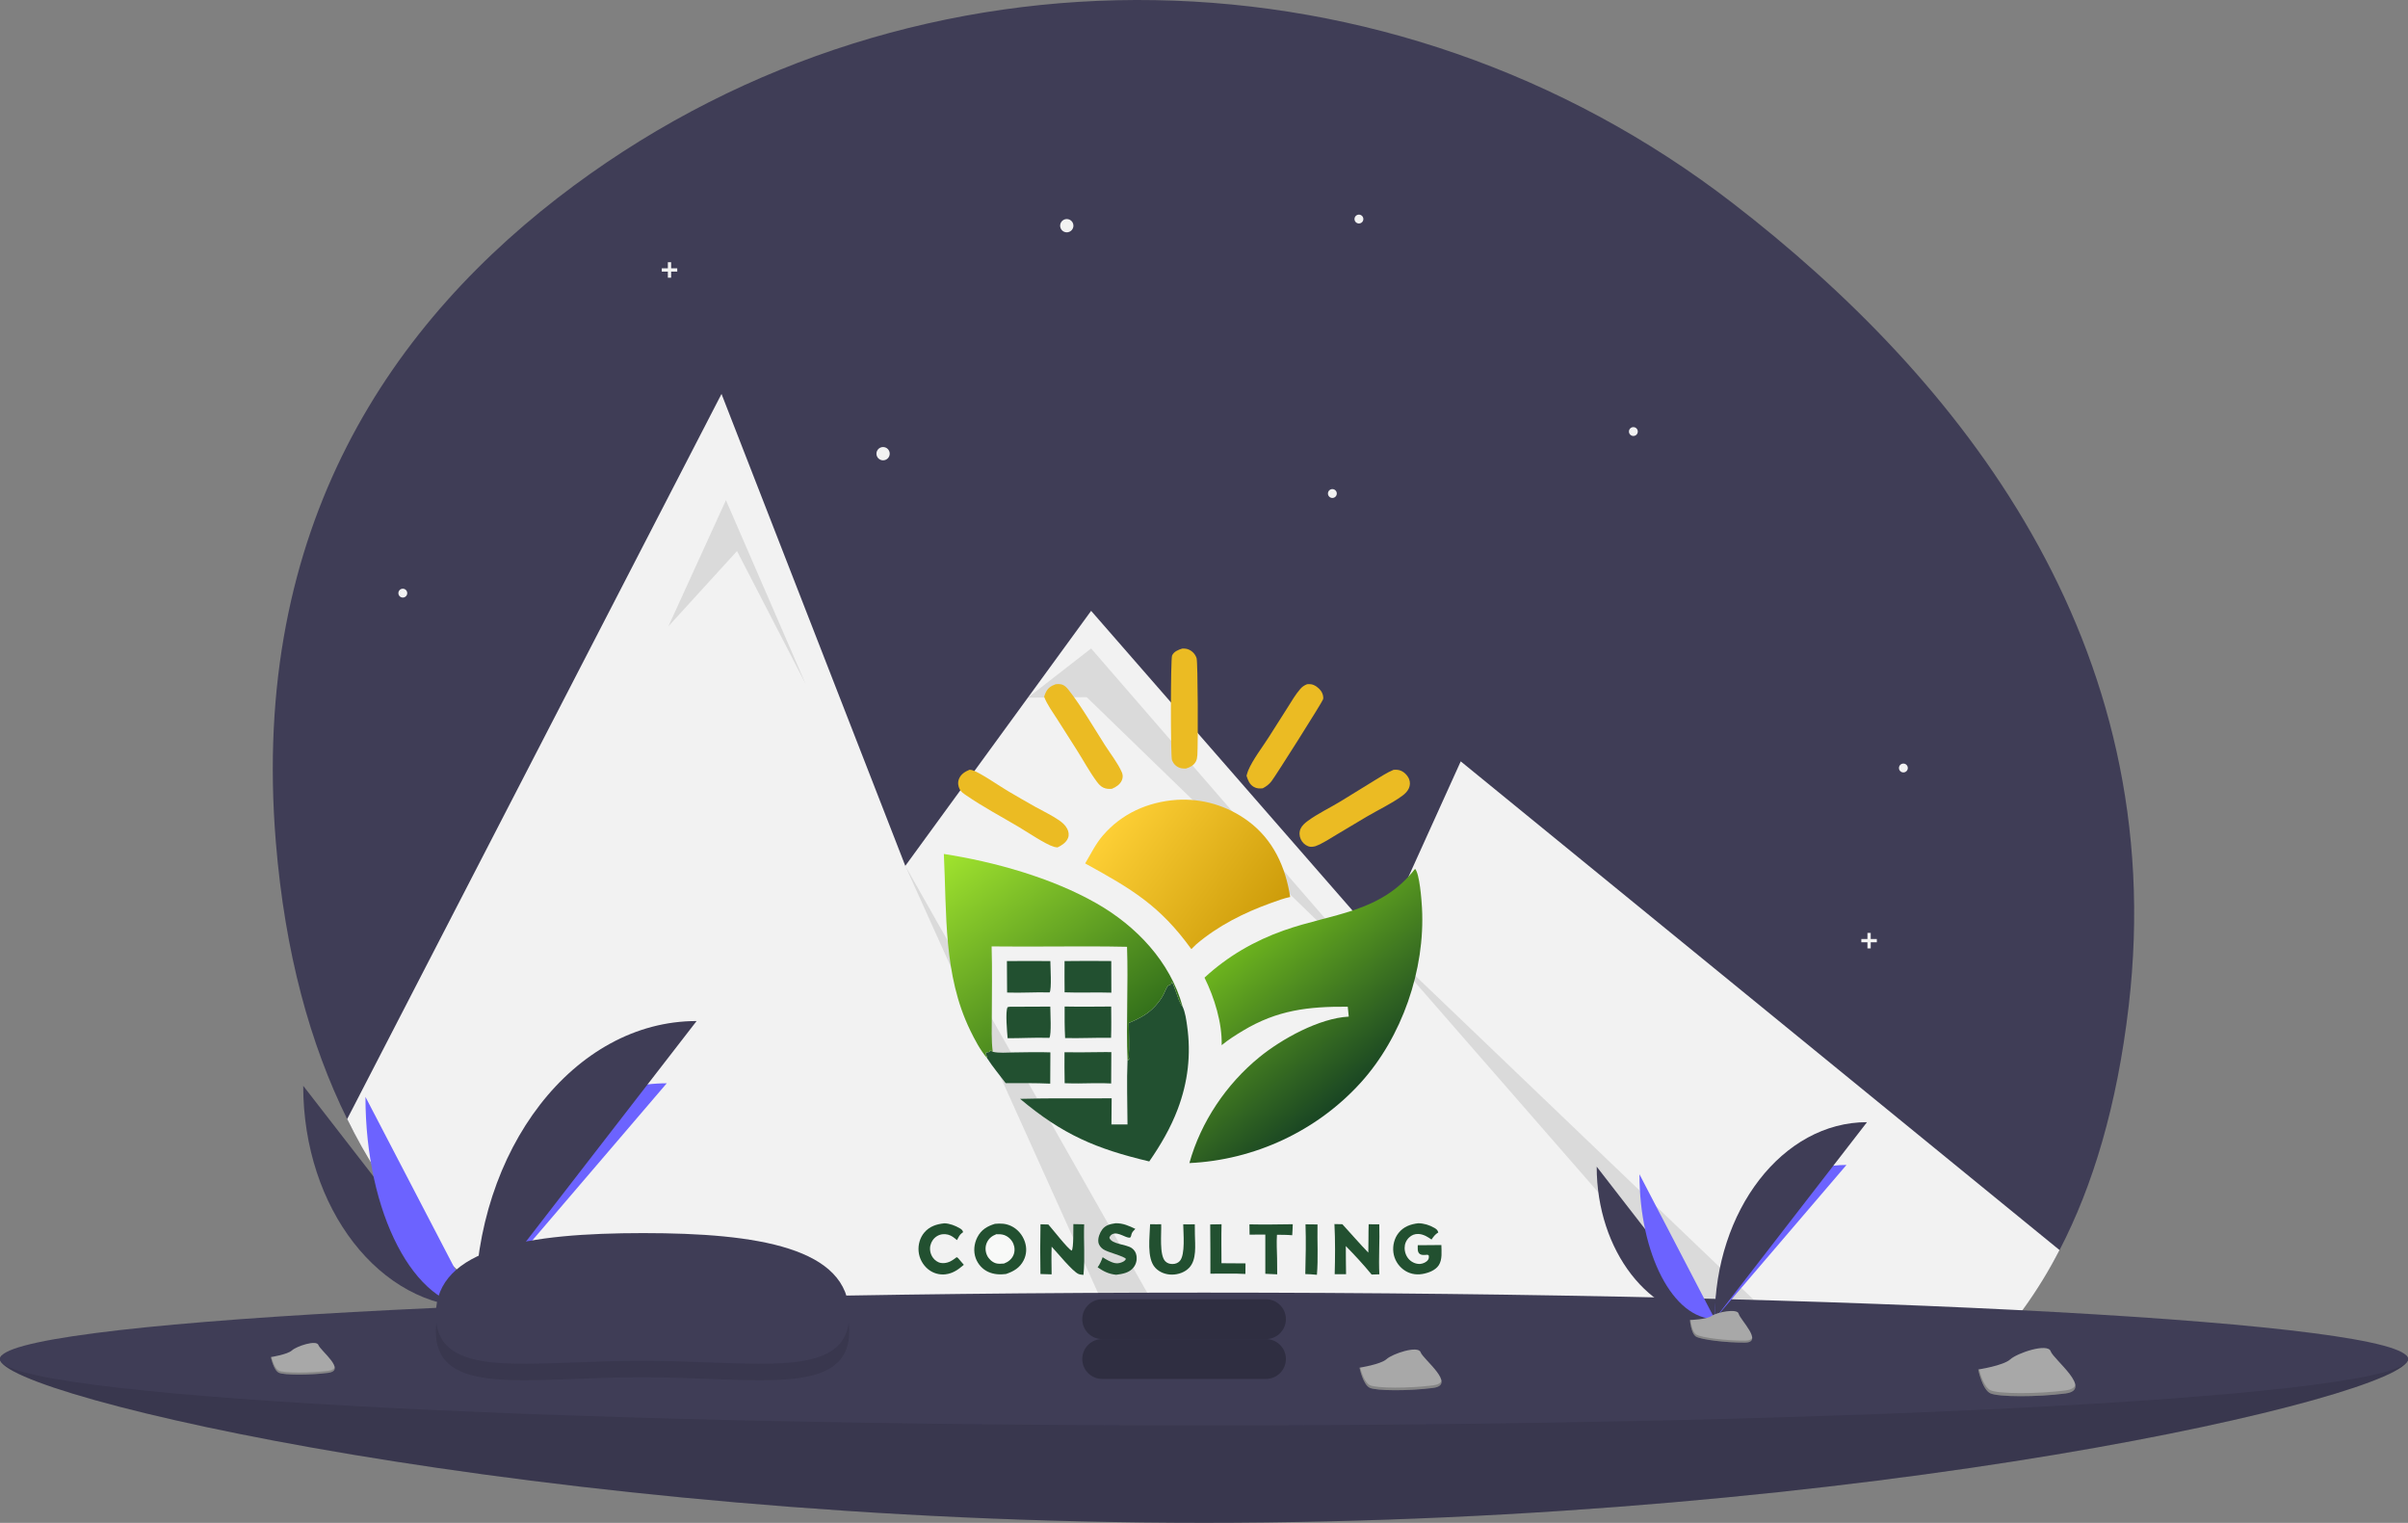 <svg width="1088" height="688" viewBox="0 0 1088 688" fill="none" xmlns="http://www.w3.org/2000/svg">
<rect x="0" y="0" width="1088" height="688" fill="#808080" stroke="none"/>
<g clip-path="url(#clip0_163_29)">
<path d="M961.81 454.442C956.54 499.592 945.59 535.842 930.56 564.752C910.56 603.272 876.35 618.792 845.79 635.032C836.959 639.716 827.778 643.708 818.33 646.972C762.72 666.272 700.48 661.152 651.59 650.962C617.299 643.809 582.492 639.408 547.5 637.802C537.52 637.352 527.53 637.129 517.53 637.132C502.11 637.152 224.46 642.422 156.86 505.562C140.17 471.802 128.73 430.562 124.62 380.292C112.99 238.172 176.91 144.832 259.36 83.822C415.33 -31.588 629.12 -26.748 782.79 91.702C885.15 170.602 980.99 290.012 961.81 454.442Z" fill="#3F3D56"/>
<path d="M930.56 564.752C910.56 603.272 883.35 628.792 852.79 645.032C843.959 649.716 834.778 653.708 825.33 656.972C769.72 676.272 707.48 671.152 658.59 660.962C624.299 653.809 589.492 649.408 554.5 647.802C544.52 647.352 534.53 647.129 524.53 647.132C509.11 647.152 493.693 647.725 478.28 648.852C378.11 656.212 224.46 642.422 156.86 505.562L326 177.962L388.95 339.581L409.04 391.171L464.41 315.191L493 275.962L623.2 425.232L660 343.962L914.78 551.881L928.99 563.471L930.56 564.752Z" fill="#F2F2F2"/>
<path opacity="0.1" d="M302 282.962L328 225.962L364 308.962L333 248.962L302 282.962Z" fill="black"/>
<path opacity="0.1" d="M554.5 647.802C544.52 647.352 534.53 647.129 524.53 647.132L409.04 391.172L554.5 647.802Z" fill="black"/>
<path opacity="0.1" d="M464.411 315.191L493 292.962L623 442.962L491 314.962L464.411 315.191Z" fill="black"/>
<path opacity="0.1" d="M852.79 645.032C843.959 649.716 834.779 653.708 825.33 656.972L623.2 425.232L852.79 645.032Z" fill="black"/>
<path d="M482 104.962C483.657 104.962 485 103.619 485 101.962C485 100.305 483.657 98.962 482 98.962C480.343 98.962 479 100.305 479 101.962C479 103.619 480.343 104.962 482 104.962Z" fill="#F2F2F2"/>
<path d="M399 207.962C400.657 207.962 402 206.619 402 204.962C402 203.305 400.657 201.962 399 201.962C397.343 201.962 396 203.305 396 204.962C396 206.619 397.343 207.962 399 207.962Z" fill="#F2F2F2"/>
<path d="M602 224.962C603.105 224.962 604 224.067 604 222.962C604 221.858 603.105 220.962 602 220.962C600.895 220.962 600 221.858 600 222.962C600 224.067 600.895 224.962 602 224.962Z" fill="#F2F2F2"/>
<path d="M182 269.962C183.105 269.962 184 269.067 184 267.962C184 266.858 183.105 265.962 182 265.962C180.895 265.962 180 266.858 180 267.962C180 269.067 180.895 269.962 182 269.962Z" fill="#F2F2F2"/>
<path d="M614 100.962C615.105 100.962 616 100.067 616 98.962C616 97.858 615.105 96.962 614 96.962C612.895 96.962 612 97.858 612 98.962C612 100.067 612.895 100.962 614 100.962Z" fill="#F2F2F2"/>
<path d="M738 196.962C739.105 196.962 740 196.067 740 194.962C740 193.858 739.105 192.962 738 192.962C736.895 192.962 736 193.858 736 194.962C736 196.067 736.895 196.962 738 196.962Z" fill="#F2F2F2"/>
<path d="M860 348.962C861.105 348.962 862 348.067 862 346.962C862 345.858 861.105 344.962 860 344.962C858.895 344.962 858 345.858 858 346.962C858 348.067 858.895 348.962 860 348.962Z" fill="#F2F2F2"/>
<path d="M306 121.222H303.24V118.462H301.76V121.222H299V122.7H301.76V125.459H303.24V122.7H306V121.222Z" fill="#F2F2F2"/>
<path d="M848 424.222H845.24V421.462H843.76V424.222H841V425.7H843.76V428.459H845.24V425.7H848V424.222Z" fill="#F2F2F2"/>
<path d="M1088 613.962C1088 630.531 844.443 687.962 544 687.962C243.557 687.962 0 630.531 0 613.962C0 597.393 243.557 627.962 544 627.962C844.443 627.962 1088 597.394 1088 613.962Z" fill="#3F3D56"/>
<path opacity="0.1" d="M1088 613.962C1088 630.531 844.443 687.962 544 687.962C243.557 687.962 0 630.531 0 613.962C0 597.393 243.557 627.962 544 627.962C844.443 627.962 1088 597.394 1088 613.962Z" fill="black"/>
<path d="M544 643.962C844.443 643.962 1088 630.531 1088 613.962C1088 597.394 844.443 583.962 544 583.962C243.557 583.962 0 597.394 0 613.962C0 630.531 243.557 643.962 544 643.962Z" fill="#3F3D56"/>
<path d="M572 604.962H498C493.029 604.962 489 608.992 489 613.962C489 618.933 493.029 622.962 498 622.962H572C576.971 622.962 581 618.933 581 613.962C581 608.992 576.971 604.962 572 604.962Z" fill="#2F2E41"/>
<path d="M572 586.962H498C493.029 586.962 489 590.992 489 595.962C489 600.933 493.029 604.962 498 604.962H572C576.971 604.962 581 600.933 581 595.962C581 590.992 576.971 586.962 572 586.962Z" fill="#2F2E41"/>
<path d="M137 490.528C137 545.871 171.719 590.654 214.626 590.654Z" fill="#3F3D56"/>
<path d="M214.626 590.654C214.626 534.689 253.371 489.403 301.252 489.403Z" fill="#6C63FF"/>
<path d="M165.125 495.545C165.125 548.115 187.265 590.654 214.625 590.654Z" fill="#6C63FF"/>
<path d="M214.626 590.654C214.626 519.143 259.409 461.277 314.752 461.277Z" fill="#3F3D56"/>
<path d="M198.3 591.36C198.3 591.36 209.309 591.021 212.626 588.66C215.943 586.299 229.56 583.477 230.383 587.265C231.206 591.053 246.927 606.109 234.498 606.21C222.069 606.311 205.619 604.274 202.308 602.257C198.997 600.24 198.3 591.36 198.3 591.36Z" fill="#A8A8A8"/>
<path opacity="0.2" d="M234.716 604.89C222.287 604.99 205.837 602.954 202.526 600.937C200.004 599.401 198.999 593.889 198.663 591.346L198.295 591.36C198.295 591.36 198.995 600.239 202.304 602.26C205.613 604.281 222.065 606.313 234.494 606.213C238.082 606.184 239.321 604.908 239.253 603.013C238.755 604.155 237.386 604.868 234.716 604.89Z" fill="black"/>
<path d="M721.429 527.062C721.429 565.091 745.286 595.862 774.77 595.862Z" fill="#3F3D56"/>
<path d="M774.769 595.863C774.769 557.407 801.392 526.288 834.294 526.288Z" fill="#6C63FF"/>
<path d="M740.755 530.509C740.755 566.633 755.968 595.863 774.769 595.863Z" fill="#6C63FF"/>
<path d="M774.769 595.863C774.769 546.724 805.542 506.963 843.569 506.963Z" fill="#3F3D56"/>
<path d="M763.548 596.348C763.548 596.348 771.113 596.115 773.392 594.492C775.671 592.869 785.028 590.93 785.592 593.534C786.156 596.138 796.96 606.483 788.42 606.552C779.88 606.621 768.576 605.222 766.301 603.836C764.026 602.45 763.548 596.348 763.548 596.348Z" fill="#A8A8A8"/>
<path opacity="0.2" d="M788.574 605.645C780.034 605.714 768.73 604.315 766.455 602.929C764.722 601.873 764.032 598.086 763.801 596.339L763.548 596.349C763.548 596.349 764.027 602.449 766.303 603.836C768.579 605.223 779.882 606.621 788.422 606.552C790.887 606.532 791.739 605.652 791.692 604.352C791.349 605.14 790.409 605.63 788.574 605.645Z" fill="black"/>
<path d="M893.813 618.699C893.813 618.699 905.173 616.97 908.313 614.108C911.453 611.246 925.203 606.62 926.53 610.441C927.857 614.262 946.024 627.888 933.163 629.548C920.302 631.208 903.01 631.157 899.328 629.483C895.646 627.809 893.813 618.699 893.813 618.699Z" fill="#A8A8A8"/>
<path opacity="0.2" d="M933.228 628.154C920.368 629.813 903.075 629.763 899.393 628.089C896.593 626.814 894.858 621.231 894.193 618.639L893.814 618.7C893.814 618.7 895.647 627.809 899.33 629.483C903.013 631.157 920.305 631.208 933.165 629.548C936.877 629.069 938.001 627.592 937.694 625.642C937.319 626.888 935.991 627.798 933.228 628.154Z" fill="black"/>
<path d="M614.26 617.881C614.26 617.881 623.847 616.422 626.497 614.006C629.147 611.59 640.752 607.686 641.871 610.911C642.99 614.136 658.323 625.636 647.471 627.036C636.619 628.436 622.023 628.394 618.916 626.981C615.809 625.568 614.26 617.881 614.26 617.881Z" fill="#A8A8A8"/>
<path opacity="0.2" d="M647.524 625.856C636.671 627.256 622.076 627.214 618.969 625.801C616.602 624.725 615.142 620.013 614.579 617.825L614.259 617.876C614.259 617.876 615.806 625.563 618.914 626.976C622.022 628.389 636.614 628.432 647.469 627.031C650.602 626.631 651.55 625.38 651.291 623.731C650.977 624.788 649.856 625.556 647.524 625.856Z" fill="black"/>
<path d="M122.389 613.09C122.389 613.09 129.852 611.954 131.916 610.074C133.98 608.194 143.016 605.154 143.885 607.665C144.754 610.176 156.693 619.128 148.243 620.218C139.793 621.308 128.432 621.275 126.013 620.175C123.594 619.075 122.389 613.09 122.389 613.09Z" fill="#A8A8A8"/>
<path opacity="0.2" d="M148.285 619.302C139.836 620.392 128.474 620.359 126.055 619.259C124.213 618.421 123.076 614.753 122.638 613.05L122.389 613.09C122.389 613.09 123.589 619.074 126.013 620.175C128.437 621.276 139.794 621.308 148.243 620.218C150.682 619.903 151.42 618.933 151.219 617.652C150.973 618.47 150.1 619.068 148.285 619.302Z" fill="black"/>
<path opacity="0.1" d="M383.7 601.318C383.7 631.538 341.576 622.191 290 622.191C238.424 622.191 196.926 631.538 196.926 601.318C196.926 571.098 239.044 564.525 290.62 564.525C342.196 564.525 383.7 571.098 383.7 601.318Z" fill="black"/>
<path d="M383.7 593.881C383.7 624.101 341.576 614.754 290 614.754C238.424 614.754 196.926 624.101 196.926 593.881C196.926 563.661 239.04 557.081 290.616 557.081C342.192 557.081 383.7 563.657 383.7 593.881Z" fill="#3F3D56"/>
<path d="M589.862 553.11L595.287 553.172C595.122 560.707 595.648 568.42 595.018 575.92C593.276 575.704 591.523 575.663 589.771 575.591C589.955 568.114 590.117 560.586 589.862 553.11Z" fill="#225030"/>
<path d="M546.804 553.166L551.927 553.081C551.786 558.944 551.882 564.829 551.901 570.694L562.756 570.766L562.706 575.542C557.466 575.226 552.142 575.481 546.887 575.414C546.934 568 546.845 560.581 546.804 553.166Z" fill="#225030"/>
<path d="M564.532 553.13C571.058 553.28 577.583 553.16 584.109 553.073C584.083 554.732 583.951 556.397 583.858 558.054C581.568 557.843 579.265 557.856 576.967 557.831C576.724 561.364 576.952 565 577.023 568.542L577.078 575.71L571.706 575.463L571.701 557.745L564.594 557.779L564.532 553.13Z" fill="#225030"/>
<path d="M426.758 552.654C429.201 552.783 431.565 553.677 433.667 554.911C434.455 555.374 434.93 555.767 435.167 556.656L434.908 556.848C434.792 556.935 434.68 557.027 434.562 557.111C433.516 557.854 432.996 559.138 432.386 560.247C431.143 559.209 429.961 558.195 428.358 557.78C426.654 557.339 424.902 557.528 423.388 558.443C421.842 559.377 420.796 560.882 420.38 562.63C419.938 564.494 420.363 566.518 421.448 568.089C422.318 569.347 423.627 570.312 425.15 570.571C427.051 570.896 429.145 570.206 430.679 569.098L432.264 567.953L432.848 568.328L435.482 571.402C432.976 573.538 430.607 575.297 427.203 575.7C424.431 576.029 421.61 575.214 419.429 573.474C416.951 571.498 415.351 568.527 415.053 565.371C414.766 562.336 415.653 559.158 417.633 556.818C420.025 553.992 423.214 553.015 426.758 552.654Z" fill="#225030"/>
<path d="M504.144 552.625C507.444 552.59 510.071 553.788 512.974 555.18C512.723 555.442 512.48 555.715 512.227 555.975C511.456 556.772 511.305 557.256 511.058 558.345C510.95 558.819 510.855 558.832 510.526 559.169C509.303 559.167 508.264 558.555 507.152 558.107C505.742 557.541 504.039 556.833 502.563 557.582C501.902 557.918 501.475 558.49 501.244 559.176C502.245 562.19 508.845 562.044 511.429 563.902C512.564 564.718 513.269 565.877 513.483 567.26C513.786 569.208 513.376 571.044 512.164 572.608C510.286 575.033 507.166 575.556 504.31 575.907C500.959 575.565 498.661 574.411 495.947 572.549C496.964 571.097 497.624 569.636 498.206 567.977C499.082 568.542 499.963 569.11 500.9 569.57C502.824 570.517 504.501 571.157 506.61 570.367C507.499 570.035 508.299 569.661 508.726 568.773C508.04 567.495 500.452 565.802 498.424 564.357C497.304 563.558 496.454 562.491 496.268 561.097C496.02 559.228 496.928 556.878 498.048 555.409C499.578 553.403 501.789 552.952 504.144 552.625Z" fill="#225030"/>
<path d="M519.645 553.069C521.309 553.127 522.989 553.088 524.655 553.09C524.819 557.135 523.74 566.97 526.49 569.8C527.398 570.735 528.629 571.097 529.911 571.048C531.129 571.001 532.229 570.602 533.062 569.691C535.63 566.882 534.662 557.089 534.615 553.111C536.352 553.193 538.105 553.119 539.843 553.097L539.886 557.735C539.94 562.457 540.816 569.1 537.257 572.783C535.294 574.815 532.364 575.819 529.577 575.837C526.728 575.855 523.913 574.831 521.959 572.716C517.99 568.418 519.524 558.625 519.645 553.069Z" fill="#225030"/>
<path d="M456.187 454.826L474.549 454.75C474.54 457.24 475.156 467.487 474.118 468.887L473.284 468.862C467.28 468.695 461.273 469.071 455.266 469.044C455.077 466.353 454.144 457.043 455.264 455.004L456.187 454.826Z" fill="#225030"/>
<path d="M454.954 434.193C461.493 434.102 468.034 434.159 474.574 434.187C474.586 436.569 475.24 446.988 474.243 448.356C467.844 448.151 461.437 448.648 455.036 448.405L454.954 434.193Z" fill="#225030"/>
<path d="M640.801 552.637C643.337 552.653 645.924 553.452 648.111 554.737C649.028 555.275 649.582 555.726 649.856 556.788C648.405 557.656 647.751 558.637 646.793 559.987C644.966 558.725 643.133 557.566 640.833 557.475C639.207 557.411 637.784 557.981 636.618 559.114C635.328 560.368 634.656 561.982 634.651 563.777C634.647 565.766 635.413 567.785 636.858 569.17C638.133 570.391 639.963 571.14 641.739 570.998C642.938 570.902 644.573 570.196 645.24 569.14C645.66 568.474 645.636 567.935 645.546 567.185L645.024 566.853C643.853 566.933 642.331 567.223 641.354 566.391C640.336 565.525 640.586 563.746 640.593 562.533L643.91 562.532C646.356 562.485 648.803 562.489 651.249 562.471C651.301 565.406 651.745 569.039 650.066 571.603C648.528 573.952 645.305 575.111 642.639 575.562C639.6 576.077 636.578 575.425 634.102 573.56C631.621 571.692 629.957 568.897 629.573 565.808C629.19 562.729 629.96 559.478 631.899 557.029C634.165 554.167 637.304 553.042 640.801 552.637Z" fill="#225030"/>
<path d="M496.665 475.331C498.483 475.28 500.31 475.317 502.129 475.322L502.051 489.483C497.129 489.201 492.11 489.432 487.178 489.471C485.135 489.49 483.09 489.418 481.049 489.368C480.906 484.714 480.977 480.042 480.973 475.385C486.206 475.436 491.431 475.427 496.665 475.331Z" fill="#225030"/>
<path d="M481.031 454.716C488.038 454.861 495.053 454.765 502.062 454.723C502.092 459.429 502.165 464.139 502.012 468.842C495.094 468.758 488.177 469.117 481.255 468.968C480.99 464.218 481.005 459.47 481.031 454.716Z" fill="#225030"/>
<path d="M484.972 553.024L489.85 553.117C489.553 560.702 490.295 568.402 489.542 575.96C488.802 575.893 488.026 575.848 487.333 575.563C484.59 574.439 477.657 565.806 475.162 563.21C475.006 567.378 475.103 571.552 475.15 575.722L470.103 575.566C469.95 568.07 469.976 560.601 470.124 553.104L473.676 553.198C475.578 555.292 482.401 564.155 484.23 565.005C485.143 563.874 484.92 555.016 484.972 553.024Z" fill="#225030"/>
<path d="M480.998 434.19C488.03 434.069 495.066 434.119 502.099 434.174L502.134 448.455C495.103 448.203 488.056 448.592 481.018 448.306C480.936 443.604 480.992 438.894 480.998 434.19Z" fill="#225030"/>
<path d="M602.937 553.003L606.519 553.077C610.451 557.329 614.197 561.748 618.242 565.896C618.376 561.629 618.244 557.36 618.402 553.087C619.998 553.134 621.602 553.113 623.199 553.12C623.442 560.642 622.852 568.205 623.225 575.697L619.741 575.812C616.086 571.346 612.12 567.057 608.078 562.939C608.064 567.18 608.141 571.423 608.188 575.663L603.047 575.655C603.256 568.247 603.322 560.404 602.937 553.003Z" fill="#225030"/>
<path d="M445.999 478.05C446.015 477.343 445.751 476.952 445.429 476.335L445.242 475.984L445.546 475.887L445.508 475.556L445.659 475.437C446.222 475.373 446.76 475.306 447.31 475.166L447.12 474.685L447.882 474.609C447.958 474.705 448.016 474.818 448.109 474.897C448.241 475.009 448.401 475.082 448.547 475.174C451.457 475.852 454.931 475.493 457.921 475.461C463.472 475.4 469.041 475.228 474.589 475.433L474.52 489.56C467.821 489.258 461.1 489.338 454.395 489.324C451.598 485.611 448.503 481.959 445.999 478.05Z" fill="#225030"/>
<path d="M449.528 552.9C452.093 552.659 454.335 552.709 456.74 553.816C459.757 555.205 462.039 557.904 463.077 561.043C463.996 563.822 463.844 566.767 462.511 569.387C460.787 572.78 457.992 574.386 454.53 575.561C451.822 575.929 449.006 575.743 446.495 574.596C443.882 573.401 441.865 571.143 440.873 568.458C439.73 565.365 440.103 561.849 441.6 558.937C443.334 555.561 446.042 553.97 449.528 552.9Z" fill="#225030"/>
<path d="M450.165 557.588C451.35 557.567 452.523 557.557 453.658 557.942C455.516 558.573 457.111 560.082 457.865 561.89C458.547 563.523 458.601 565.473 457.87 567.102C457.053 568.924 455.462 570.167 453.626 570.834C452.448 570.904 451.088 571.068 449.947 570.71C448.278 570.188 446.792 568.822 446.033 567.261C445.172 565.491 445.052 563.376 445.816 561.549C446.648 559.559 448.195 558.329 450.165 557.588Z" fill="#F8F9F8"/>
<path d="M590.585 309.106C591.162 309.068 591.774 309.057 592.349 309.129C594.041 309.342 595.983 310.845 596.919 312.226C597.591 313.218 598.097 314.722 597.803 315.925C597.516 317.101 576.213 350.778 574.479 352.968C573.34 354.407 572.157 355.271 570.551 356.137C569.058 356.278 567.862 356.27 566.524 355.517C564.575 354.419 563.839 352.473 563.208 350.462C563.229 350.389 563.248 350.316 563.269 350.243L563.377 349.879C563.553 349.265 563.726 348.655 563.975 348.065C566.043 343.155 570.433 337.5 573.328 332.935L581.776 319.634C583.557 316.843 585.267 313.826 587.441 311.324C588.409 310.21 589.223 309.666 590.585 309.106Z" fill="#EBBB23"/>
<path d="M476.965 309.123C478.012 309.028 479.12 308.967 480.116 309.37C481.292 309.847 482.111 310.796 482.878 311.767C488.514 318.904 494.238 328.788 499.261 336.66C501.762 340.579 505.031 344.666 506.887 348.919C507.393 350.079 507.402 351.295 506.904 352.471C506.065 354.45 504.268 355.568 502.374 356.366C500.98 356.452 499.798 356.435 498.506 355.823C497.289 355.246 496.388 354.232 495.599 353.169C492.273 348.691 489.501 343.515 486.499 338.784L477.75 325.028C475.672 321.769 473.143 318.382 471.762 314.764C471.972 314.112 472.197 313.478 472.492 312.858C473.483 310.777 474.857 309.903 476.965 309.123Z" fill="#EBBB23"/>
<path d="M534.196 293.003C535.288 292.983 536.214 293.044 537.222 293.503C538.844 294.242 540.063 295.619 540.641 297.304C541.259 299.106 541.333 336.439 541.002 341.122C540.928 342.168 540.8 343.19 540.276 344.117C539.268 345.899 537.667 346.637 535.788 347.227C534.857 347.219 533.951 347.203 533.061 346.896C531.395 346.322 530.217 345.07 529.54 343.466C528.851 341.833 528.899 297.627 529.578 296.137C530.401 294.332 532.433 293.524 534.196 293.003Z" fill="#EBBB23"/>
<path d="M438.051 347.752C438.519 347.762 438.958 347.834 439.404 347.973C442.968 349.089 451.634 355.179 455.403 357.37C459.526 359.766 463.653 362.237 467.827 364.535C471.35 366.475 475.102 368.257 478.426 370.523C479.942 371.556 481.381 372.794 482.219 374.457C482.868 375.746 483.098 377.222 482.56 378.592C481.757 380.64 479.7 381.939 477.812 382.841C477.24 382.794 476.657 382.699 476.105 382.539C472.475 381.483 463.807 375.669 460.143 373.499C452.296 368.852 444.041 364.468 436.539 359.306C435.475 358.574 434.213 357.752 433.614 356.579C432.885 355.152 432.673 353.553 433.244 352.031C434.091 349.773 435.941 348.648 438.051 347.752Z" fill="#EBBB23"/>
<path d="M629.653 347.781C630.821 347.722 631.832 347.714 632.929 348.17C634.575 348.853 636.062 350.411 636.697 352.076C637.191 353.37 637.144 354.835 636.578 356.099C635.951 357.498 634.869 358.579 633.647 359.474C628.717 363.087 622.811 365.831 617.529 368.94L604.008 377.005C600.908 378.856 597.713 381.015 594.331 382.296C593.237 382.552 592.216 382.735 591.13 382.338C589.622 381.788 588.406 380.609 587.73 379.162C587.027 377.66 586.96 375.921 587.635 374.397C588.264 372.977 589.627 371.795 590.854 370.896C595.528 367.467 600.996 364.925 605.942 361.886L621.146 352.529C623.915 350.862 626.659 349.018 629.653 347.781Z" fill="#EBBB23"/>
<path d="M510.014 462.164C513.768 460.617 517.63 458.685 520.609 455.882C522.61 454 524.547 451.617 525.779 449.153C526.321 448.07 526.778 446.767 527.435 445.763C527.746 445.287 528.131 445.105 528.638 444.904C528.806 444.837 528.977 444.775 529.146 444.712L529.521 443.71L529.416 443.356C531.139 446.434 532.168 451.879 533.99 454.329C534.108 454.487 534.233 454.639 534.353 454.795C535.537 457.418 535.956 460.55 536.362 463.379C538.216 476.291 536.754 488.841 532.142 501.049C528.938 509.532 524.411 517.279 519.263 524.707C495.084 518.96 480.152 512.583 460.915 496.432C474.686 496.027 488.499 496.307 502.279 496.188L502.176 508.006L509.438 508.005C509.405 498.373 509.035 488.587 509.45 478.973L509.791 479.076L509.931 478.35L510.328 478.535L509.969 477.79C510.321 472.648 510.029 467.326 510.014 462.164Z" fill="#225030"/>
<path d="M426.455 385.795C449.352 389.351 475.085 396.543 495.282 408.023C513.374 418.306 528.722 434.379 534.353 454.795C534.233 454.64 534.108 454.487 533.991 454.33C532.168 451.879 531.139 446.434 529.416 443.356L529.521 443.71L529.146 444.712C528.977 444.776 528.807 444.837 528.638 444.904C528.131 445.105 527.746 445.288 527.435 445.763C526.778 446.767 526.321 448.07 525.779 449.154C524.547 451.617 522.61 454 520.609 455.882C517.63 458.685 513.768 460.617 510.014 462.165C510.029 467.326 510.321 472.648 509.969 477.79L510.328 478.535L509.931 478.35L509.791 479.076L509.45 478.974C508.789 461.936 509.811 444.799 509.225 427.741C488.839 427.302 468.429 427.834 448.04 427.567C448.356 437.943 448.131 448.374 448.125 458.756C448.121 464.191 447.855 469.78 448.547 475.174C448.401 475.082 448.241 475.009 448.109 474.897C448.016 474.818 447.958 474.706 447.882 474.61L447.12 474.685L447.31 475.166C446.76 475.306 446.222 475.373 445.659 475.437L445.508 475.556L445.546 475.887L445.242 475.984L445.429 476.336C445.752 476.952 446.015 477.343 445.999 478.05C442.894 474.445 440.408 469.694 438.35 465.448C426.183 440.355 427.802 412.853 426.455 385.795Z" fill="url(#paint0_linear_163_29)"/>
<path d="M531.576 361.358C543.222 360.615 554.491 363.989 563.879 370.905C575.239 379.273 580.849 391.627 582.936 405.23C579.946 405.844 576.974 406.985 574.103 408.016C562.066 412.337 550.333 418.251 540.546 426.573L538.28 428.787C524.052 409.045 511.206 401.572 490.31 390.071C492.91 385.723 494.962 381.352 498.31 377.452C506.845 367.512 518.654 362.281 531.576 361.358Z" fill="url(#paint1_linear_163_29)"/>
<path d="M639.374 392.506C641.413 394.694 642.304 406.552 642.499 410.259C643.965 438.132 633.494 468.545 614.716 489.218C594.929 511.003 566.76 524.087 537.4 525.445C542.539 506.908 554.1 489.741 569.007 477.616C579.08 469.368 596.131 459.954 609.402 459.282L608.958 454.81C591.209 454.671 577.128 456.292 561.587 465.647C558.286 467.635 554.965 469.73 551.985 472.179C552.25 462.152 548.675 450.628 544.23 441.668C554.686 432.016 566.733 425.05 580.141 420.313C601.987 412.595 623.848 412.491 639.374 392.506Z" fill="url(#paint2_linear_163_29)"/>
</g>
<defs>
<linearGradient id="paint0_linear_163_29" x1="497.06" y1="472.741" x2="432.839" y2="382.324" gradientUnits="userSpaceOnUse">
<stop stop-color="#34711B"/>
<stop offset="1" stop-color="#A0E32E"/>
</linearGradient>
<linearGradient id="paint1_linear_163_29" x1="573.466" y1="415.989" x2="506.422" y2="366.762" gradientUnits="userSpaceOnUse">
<stop stop-color="#CD9C0A"/>
<stop offset="1" stop-color="#FDCF35"/>
</linearGradient>
<linearGradient id="paint2_linear_163_29" x1="563.061" y1="426.577" x2="613.978" y2="490.618" gradientUnits="userSpaceOnUse">
<stop stop-color="#6CB31E"/>
<stop offset="1" stop-color="#1A4623"/>
</linearGradient>
<clipPath id="clip0_163_29">
<rect width="1088" height="687.962" fill="white"/>
</clipPath>
</defs>
</svg>
